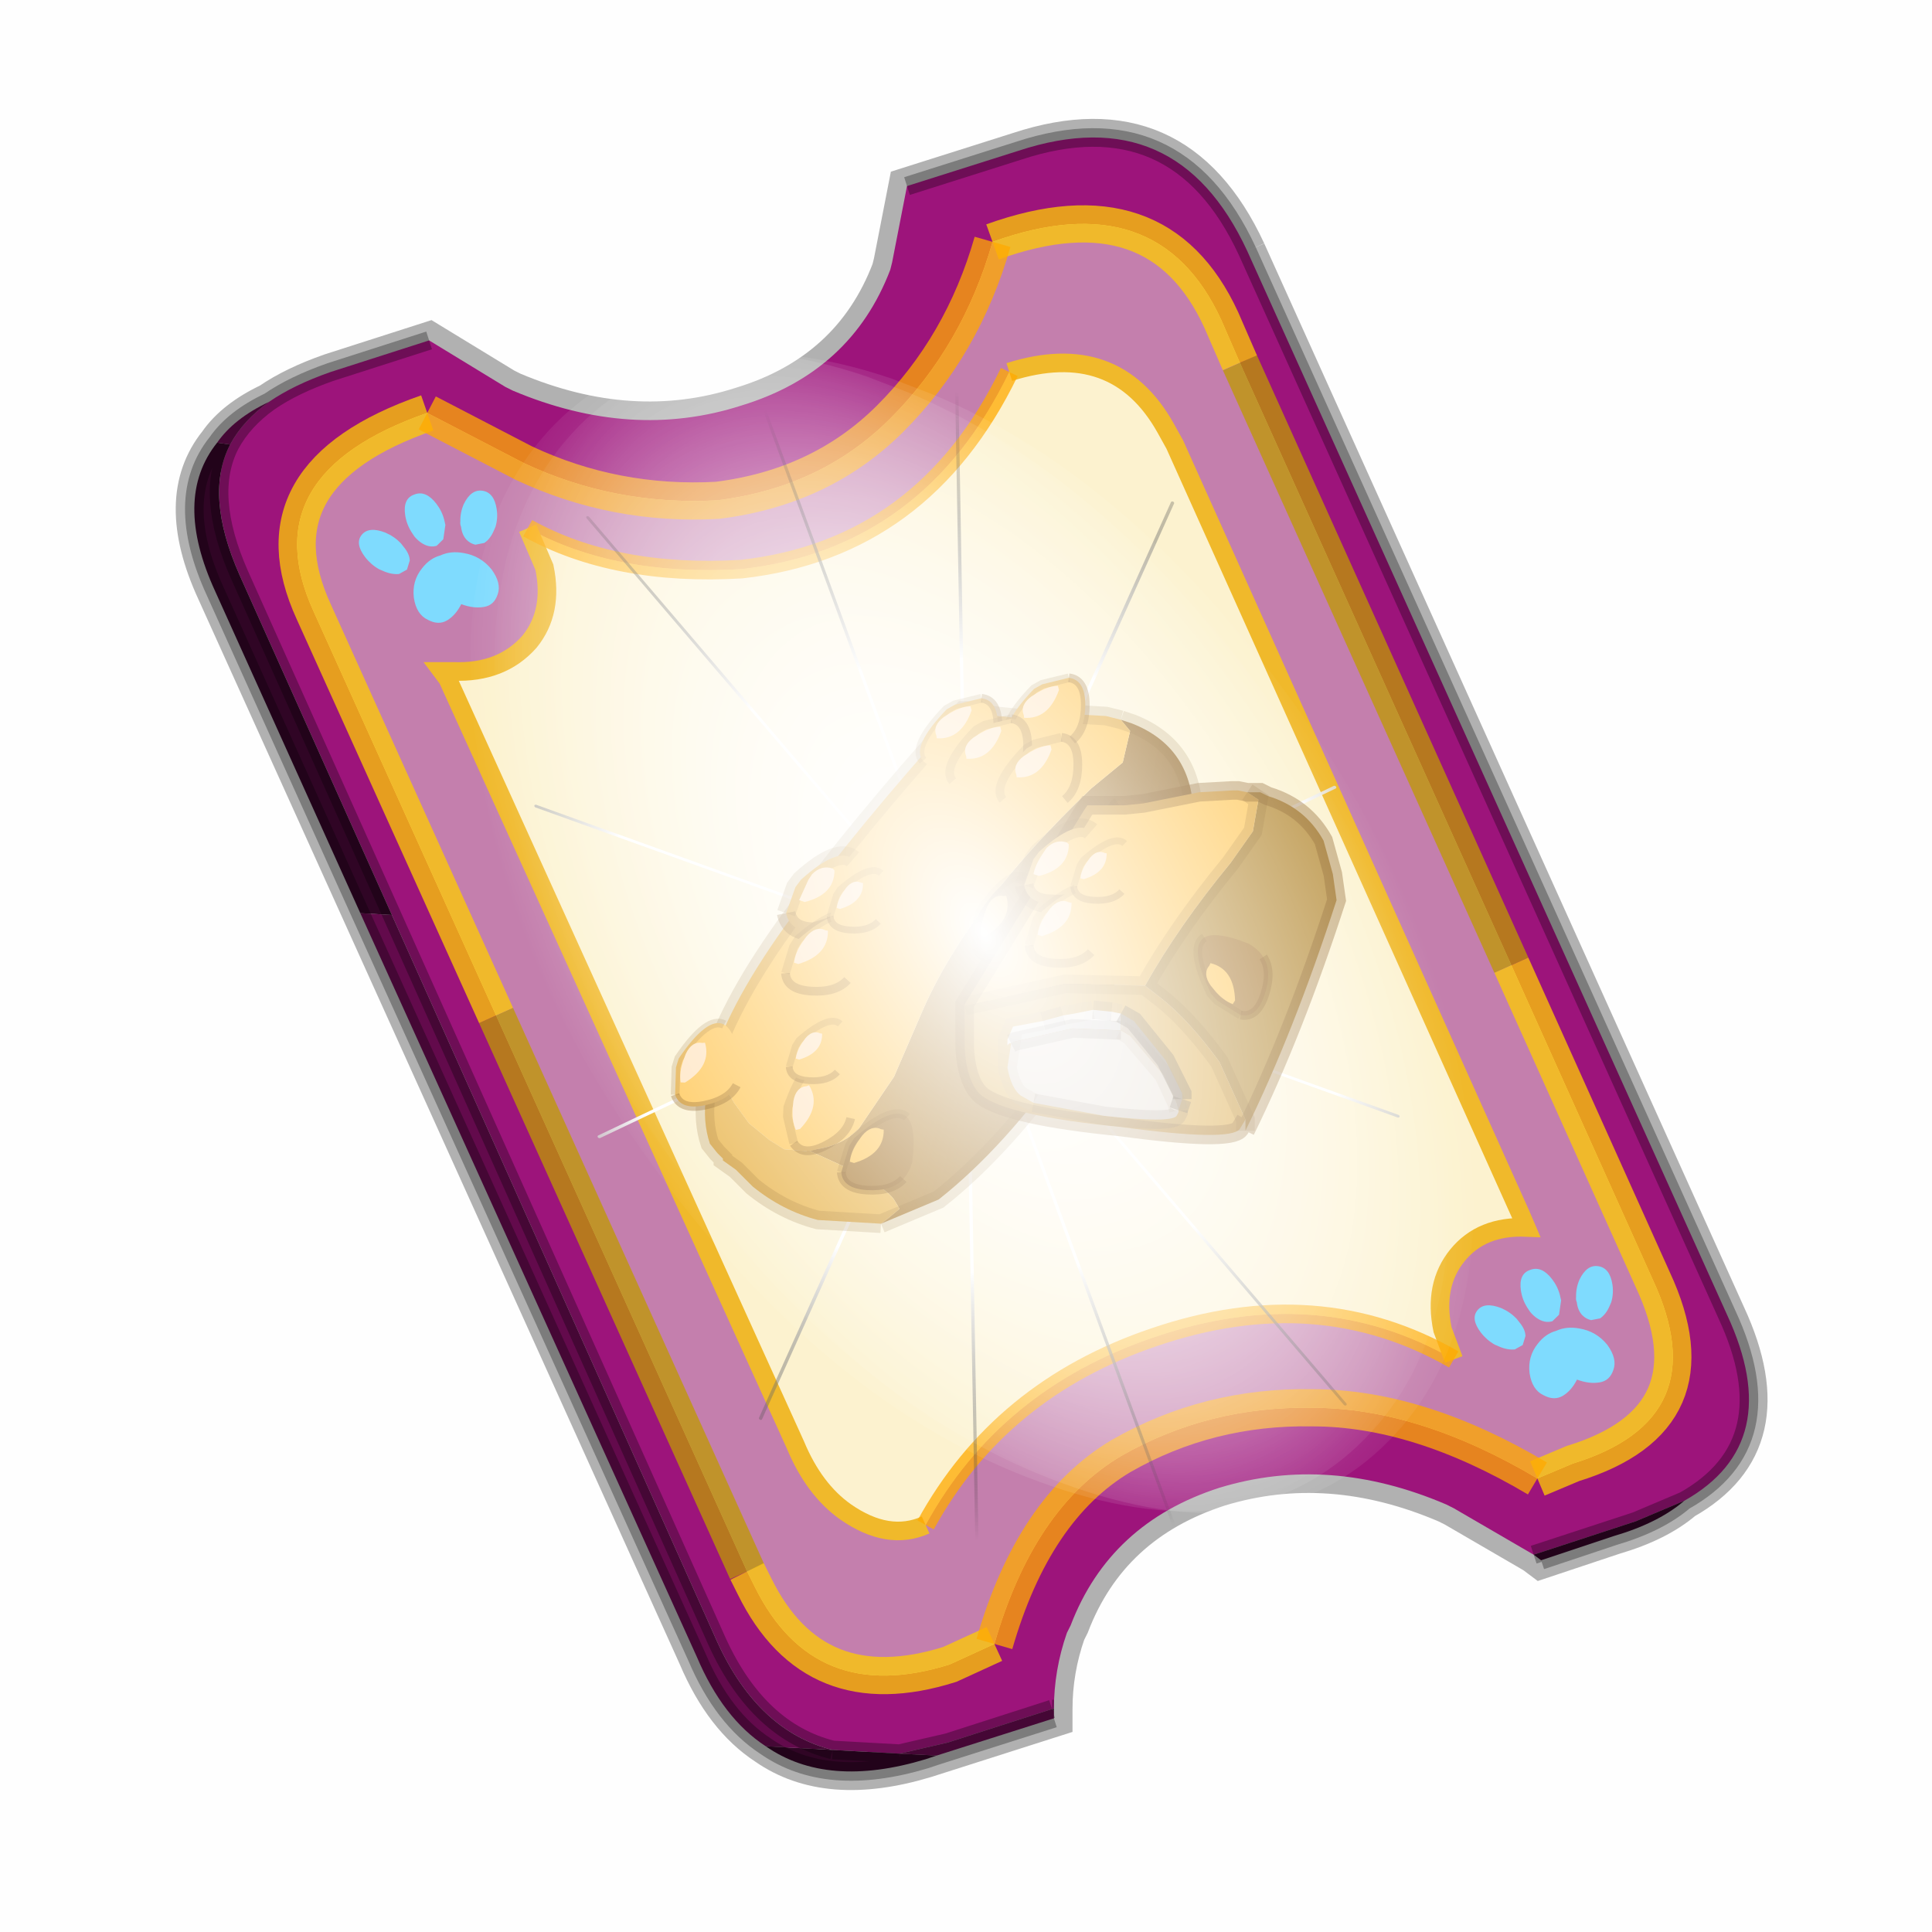<?xml version='1.0' encoding='UTF-8'?>
<svg xmlns:xlink="http://www.w3.org/1999/xlink" xmlns="http://www.w3.org/2000/svg" version="1.1" width="60px" height="60px" viewBox="0.0 0.0 60.0 60.0"><defs><g id="c1"><path fill="#000000" fill-opacity="0.004" d="M0.0 0.0 L60.0 0.0 60.0 60.0 0.0 60.0 0.0 0.0"/></g><g id="c2"><path fill="none" stroke="#000000" stroke-width="1.0" stroke-opacity="0.302" d="M28.45 3.1 L41.35 31.7 Q42.95 35.15 40.2 36.7 39.5 37.3 38.3 37.65 L36.35 38.3 36.15 38.15 34.0 36.9 33.8 36.8 Q30.65 35.45 27.7 36.35 24.75 37.3 23.7 40.05 L23.6 40.25 Q23.25 41.25 23.25 42.3 L23.25 42.35 23.25 42.55 19.8 43.65 Q17.15 44.45 15.5 43.3 14.35 42.55 13.65 40.9 L0.7 12.25 Q-0.45 9.75 0.75 8.25 1.2 7.6 2.15 7.15 2.8 6.7 3.8 6.35 L6.45 5.5 8.5 6.75 8.7 6.85 Q11.9 8.2 14.85 7.25 17.8 6.35 18.85 3.6 L18.9 3.4 19.3 1.35 22.3 0.4 Q26.55 -1.0 28.45 3.1"/><path fill="#9d147b" stroke="none" d="M35.55 22.3 L28.25 6.1 27.75 4.95 Q26.05 1.25 21.6 2.85 20.8 5.65 18.85 7.6 17.0 9.45 14.2 9.8 11.45 9.95 9.0 8.8 L6.4 7.45 Q1.65 9.1 3.35 12.8 L8.25 23.65 15.0 38.6 15.2 39.0 Q16.8 42.25 20.45 41.1 L21.65 40.55 Q22.7 36.9 25.05 35.5 27.4 34.15 30.2 34.2 33.05 34.2 36.25 36.1 L37.2 35.7 Q41.1 34.5 39.35 30.75 L35.55 22.3 M19.3 1.35 L22.3 0.4 Q26.55 -1.0 28.45 3.1 L41.35 31.7 Q42.95 35.15 40.2 36.7 L38.9 37.25 36.15 38.15 34.0 36.9 33.8 36.8 Q30.65 35.45 27.7 36.35 24.75 37.3 23.7 40.05 L23.6 40.25 Q23.25 41.25 23.25 42.3 L23.2 42.3 20.4 43.2 19.1 43.5 17.3 43.4 Q15.3 42.9 14.2 40.5 L5.45 20.95 1.35 11.8 Q0.4 9.65 1.1 8.3 1.45 7.65 2.15 7.15 2.8 6.7 3.8 6.35 L6.45 5.5 8.5 6.75 8.7 6.85 Q11.9 8.2 14.85 7.25 17.8 6.35 18.85 3.6 L18.9 3.4 19.3 1.35"/><path fill="#c47fad" stroke="none" d="M28.25 6.1 L35.55 22.3 39.35 30.75 Q41.1 34.5 37.2 35.7 L36.25 36.1 Q33.05 34.2 30.2 34.2 27.4 34.15 25.05 35.5 22.7 36.9 21.65 40.55 L20.45 41.1 Q16.8 42.25 15.2 39.0 L15.0 38.6 8.25 23.65 3.35 12.8 Q1.65 9.1 6.4 7.45 L9.0 8.8 Q11.45 9.95 14.2 9.8 17.0 9.45 18.85 7.6 20.8 5.65 21.6 2.85 26.05 1.25 27.75 4.95 L28.25 6.1 M34.0 32.9 L33.7 32.1 Q33.45 30.9 34.1 30.1 34.75 29.3 35.95 29.35 L35.8 29.0 26.5 8.3 26.25 7.85 Q24.9 5.45 22.05 6.35 19.75 11.1 14.85 11.65 11.45 11.85 9.1 10.55 L9.55 11.6 Q9.8 12.8 9.15 13.6 8.4 14.45 7.1 14.4 L6.8 14.4 6.95 14.6 16.3 35.2 Q16.8 36.4 17.65 37.0 18.8 37.8 19.8 37.35 21.8 33.7 25.95 32.3 30.35 30.8 34.0 32.9"/><path fill="#fcf2cf" stroke="none" d="M22.05 6.35 Q24.9 5.45 26.25 7.85 L26.5 8.3 35.8 29.0 35.95 29.35 Q34.75 29.3 34.1 30.1 33.45 30.9 33.7 32.1 L34.0 32.9 Q30.35 30.8 25.95 32.3 21.8 33.7 19.8 37.35 18.8 37.8 17.65 37.0 16.8 36.4 16.3 35.2 L6.95 14.6 6.8 14.4 7.1 14.4 Q8.4 14.45 9.15 13.6 9.8 12.8 9.55 11.6 L9.1 10.55 Q11.45 11.85 14.85 11.65 19.75 11.1 22.05 6.35"/><path fill="#300525" stroke="none" d="M40.2 36.7 Q39.5 37.3 38.3 37.65 L36.35 38.3 36.15 38.15 38.9 37.25 40.2 36.7 M23.25 42.3 L23.25 42.35 23.2 42.3 23.25 42.3 M20.1 43.55 L19.8 43.65 Q17.15 44.45 15.5 43.3 L17.3 43.4 19.1 43.5 20.1 43.55 M4.6 20.9 L0.7 12.25 Q-0.45 9.75 0.75 8.25 L1.1 8.3 Q0.4 9.65 1.35 11.8 L5.45 20.95 4.6 20.9"/><path fill="#630a4c" stroke="none" d="M23.25 42.35 L23.25 42.55 20.1 43.55 19.1 43.5 20.4 43.2 23.2 42.3 23.25 42.35 M15.5 43.3 Q14.35 42.55 13.65 40.9 L4.6 20.9 5.45 20.95 14.2 40.5 Q15.3 42.9 17.3 43.4 L15.5 43.3 M0.75 8.25 Q1.2 7.6 2.15 7.15 1.45 7.65 1.1 8.3 L0.75 8.25"/><path fill="none" stroke="#bf9900" stroke-width="1.0" stroke-opacity="0.749" d="M28.25 6.1 L35.55 22.3 M15.0 38.6 L8.25 23.65"/><path fill="none" stroke="#000000" stroke-width="0.5" stroke-opacity="0.302" d="M19.3 1.35 L22.3 0.4 Q26.55 -1.0 28.45 3.1 L41.35 31.7 Q42.95 35.15 40.2 36.7 39.5 37.3 38.3 37.65 L36.35 38.3 M23.25 42.55 L20.1 43.55 19.8 43.65 Q17.15 44.45 15.5 43.3 14.35 42.55 13.65 40.9 L4.6 20.9 0.7 12.25 Q-0.45 9.75 0.75 8.25 1.2 7.6 2.15 7.15 2.8 6.7 3.8 6.35 L6.45 5.5 M1.1 8.3 Q1.45 7.65 2.15 7.15 M5.45 20.95 L1.35 11.8 Q0.4 9.65 1.1 8.3 M17.3 43.4 Q15.3 42.9 14.2 40.5 L5.45 20.95 M19.1 43.5 L17.3 43.4 M23.2 42.3 L20.4 43.2 19.1 43.5 M23.25 42.3 L23.2 42.3 M40.2 36.7 L38.9 37.25 36.15 38.15"/><path fill="none" stroke="#ffcc00" stroke-width="1.0" stroke-opacity="0.749" d="M35.55 22.3 L39.35 30.75 Q41.1 34.5 37.2 35.7 L36.25 36.1 M21.65 40.55 L20.45 41.1 Q16.8 42.25 15.2 39.0 L15.0 38.6 M8.25 23.65 L3.35 12.8 Q1.65 9.1 6.4 7.45 M21.6 2.85 Q26.05 1.25 27.75 4.95 L28.25 6.1"/><path fill="none" stroke="#f0b92b" stroke-width="0.5" d="M22.05 6.35 Q24.9 5.45 26.25 7.85 L26.5 8.3 35.8 29.0 35.95 29.35 Q34.75 29.3 34.1 30.1 33.45 30.9 33.7 32.1 L34.0 32.9 M19.8 37.35 Q18.8 37.8 17.65 37.0 16.8 36.4 16.3 35.2 L6.95 14.6 6.8 14.4 7.1 14.4 Q8.4 14.45 9.15 13.6 9.8 12.8 9.55 11.6 L9.1 10.55"/><path fill="none" stroke="#ffaa00" stroke-width="1.0" stroke-opacity="0.749" d="M36.25 36.1 Q33.05 34.2 30.2 34.2 27.4 34.15 25.05 35.5 22.7 36.9 21.65 40.55 M6.4 7.45 L9.0 8.8 Q11.45 9.95 14.2 9.8 17.0 9.45 18.85 7.6 20.8 5.65 21.6 2.85"/><path fill="none" stroke="#ffaa00" stroke-width="0.5" stroke-opacity="0.749" d="M34.0 32.9 Q30.35 30.8 25.95 32.3 21.8 33.7 19.8 37.35 M9.1 10.55 Q11.45 11.85 14.85 11.65 19.75 11.1 22.05 6.35"/></g><g id="c3"><path fill="#7fdbfe" stroke="none" d="M10.75 4.9 Q10.75 4.6 10.9 4.35 11.25 3.45 11.95 2.75 13.3 1.5 14.35 2.1 15.4 2.7 14.95 4.45 14.7 5.4 14.1 6.15 L13.75 6.5 Q13.1 7.15 12.35 7.35 L11.4 7.2 Q10.95 6.9 10.75 6.4 10.5 5.75 10.75 4.9 M9.3 1.7 Q9.55 2.65 9.4 3.6 L9.3 4.15 8.5 5.5 7.6 5.9 7.5 5.9 Q7.0 5.85 6.6 5.5 6.05 5.0 5.8 4.15 L5.7 3.6 Q5.55 2.65 5.8 1.7 6.25 0.0 7.5 0.0 L7.6 0.0 Q8.85 0.0 9.3 1.7 M0.15 4.45 Q-0.3 2.7 0.75 2.1 1.8 1.5 3.15 2.75 3.85 3.45 4.2 4.35 L4.35 4.9 Q4.6 5.75 4.35 6.4 L3.7 7.2 2.75 7.35 Q2.0 7.15 1.35 6.5 L1.0 6.15 Q0.4 5.4 0.15 4.45 M7.55 7.0 Q8.75 6.9 9.9 7.6 11.45 8.5 11.95 10.25 12.35 12.0 11.5 12.95 10.7 13.9 9.65 13.7 8.55 13.5 7.55 12.6 6.55 13.5 5.5 13.7 4.45 13.9 3.65 12.95 2.75 12.0 3.2 10.25 3.7 8.5 5.25 7.6 6.4 6.9 7.55 7.0"/></g><g id="c4"><g><use transform="matrix(1.0,0.0,0.0,1.0,0.0,0.0)" xlink:href="#c3"/></g></g><radialGradient gradientUnits="userSpaceOnUse" r="819.2" cx="0" cy="0" spreadMethod="pad" gradientTransform="matrix(0.091,0.0,0.0,0.091,0.6,3.4)" id="gradient1"><stop offset="0.0" stop-color="#ffffff"/><stop offset="1.0" stop-color="#ffffff" stop-opacity="0.0"/></radialGradient><g id="c5"><path stroke="none" fill="url(#gradient1)" d="M36.65 -54.65 Q60.05 -42.0 69.75 -17.95 80.55 8.9 68.0 34.1 55.45 59.35 26.8 68.2 -1.8 77.05 -29.7 64.3 -57.6 51.6 -68.45 24.75 -79.3 -2.05 -66.75 -27.25 L-66.7 -27.3 Q-54.1 -52.5 -25.5 -61.4 3.1 -70.2 31.0 -57.5 L36.65 -54.65"/></g><g id="c6"><g><use transform="matrix(1.0,0.0,0.0,1.0,0.0,0.0)" xlink:href="#c5"/></g></g><radialGradient gradientUnits="userSpaceOnUse" r="819.2" cx="0" cy="0" spreadMethod="pad" gradientTransform="matrix(0.209,0.0,0.0,0.177,67.15,107.2)" id="gradient2"><stop offset="0.357" stop-color="#ffffff"/><stop offset="0.671" stop-opacity="0.0"/></radialGradient><g id="c7"><path fill="none" stroke-linejoin="round" stroke-linecap="round" stroke="url(#gradient2)" stroke-width="0.5" d="M136.55 165.8 L68.6 106.0 68.4 106.0 118.25 201.5 M68.3 105.8 L68.35 105.8 68.3 105.8 68.3 105.85 68.4 106.0 68.3 106.0 86.55 211.5 M68.3 105.8 L68.3 105.85 68.3 106.0 68.15 105.95 18.25 151.55 M68.3 105.85 L68.25 105.85 68.3 106.0 50.0 193.2 M68.25 105.85 L68.15 105.95 0.05 97.7 M68.3 105.85 L68.25 105.8 68.25 105.85 M68.25 105.8 L68.2 105.7 0.0 45.7 M68.3 105.8 L68.25 105.75 68.25 105.8 M68.25 105.75 L68.2 105.7 18.25 10.05 M68.6 106.0 L68.35 105.8 118.25 60.15 M86.6 18.35 L68.3 105.8 M136.6 114.25 L68.6 106.0 M68.25 105.75 L49.95 0.05"/></g><g id="c8"><g><use transform="matrix(1.0,0.0,0.0,1.0,0.0,0.0)" xlink:href="#c7"/></g></g><g id="c9"><g><use transform="matrix(1.0,0.0,0.0,1.0,0.0,0.0)" xlink:href="#c2"/></g><g><use transform="matrix(0.239,-0.087,0.1,0.234,34.25,31.15)" xlink:href="#c4"/></g><g><use transform="matrix(0.239,-0.087,0.1,0.234,4.25,10.3)" xlink:href="#c4"/></g><g><use transform="matrix(0.141,-0.038,0.111,0.226,20.25,20.65)" filter="url(#filter7)" xlink:href="#c6"/></g><g><use transform="matrix(-0.155,0.051,0.084,0.147,22.6,3.15)" filter="url(#filter8)" xlink:href="#c8"/></g></g><filter id="filter7"><feColorMatrix in="SourceGraphic" type="matrix" values="0.0 0.0 0.0 0.0 0.797 0.0 0.0 0.0 0.0 0.598 0.0 0.0 0.0 0.0 0.199 0.0 0.0 0.0 1.0 0.0" result="cxform"/><feComposite operator="in" in2="SourceGraphic" result="color-xform"/></filter><filter id="filter8"><feColorMatrix in="SourceGraphic" type="matrix" values="0.0 0.0 0.0 0.0 0.996 0.0 0.0 0.0 0.0 0.996 0.0 0.0 0.0 0.0 0.996 0.0 0.0 0.0 1.0 0.0" result="cxform"/><feComposite operator="in" in2="SourceGraphic" result="color-xform"/></filter><linearGradient gradientUnits="userSpaceOnUse" x1="-819.2" x2="819.2" spreadMethod="pad" gradientTransform="matrix(0.008,0.001,-0.001,0.005,6.35,5.1)" id="gradient3"><stop offset="0.0" stop-color="#e3b25a"/><stop offset="1.0" stop-color="#9e783f"/></linearGradient><g id="c10"><path stroke="none" fill="url(#gradient3)" d="M3.15 12.45 L3.25 12.4 3.3 12.4 Q4.0 12.3 4.45 11.85 L5.4 10.45 6.2 8.6 Q7.45 5.8 10.7 2.7 L11.55 2.0 11.75 1.15 11.5 0.85 11.8 0.95 Q13.45 1.6 13.45 3.45 L13.4 4.05 Q10.15 10.95 6.6 13.75 L5.05 14.4 5.25 14.25 5.55 14.0 5.4 13.75 Q5.2 13.45 4.25 12.95 L3.15 12.45"/><path fill="#ffcc66" stroke="none" d="M11.5 0.85 L11.75 1.15 11.55 2.0 10.7 2.7 Q7.45 5.8 6.2 8.6 L5.4 10.45 4.45 11.85 Q4.0 12.3 3.3 12.4 L3.25 12.4 3.15 12.45 3.1 12.4 3.05 12.45 2.45 12.4 2.05 12.15 1.5 11.7 1.1 11.15 0.9 10.8 0.55 10.2 0.5 10.1 0.5 10.05 Q1.0 8.4 2.65 6.15 4.4 3.75 7.1 0.75 L7.25 0.6 7.35 0.6 7.9 0.7 8.2 0.75 8.7 0.8 10.2 0.7 11.1 0.75 11.3 0.8 11.5 0.85"/><path fill="#ebbc5e" stroke="none" d="M0.5 10.05 L0.5 10.1 0.55 10.2 0.9 10.8 1.1 11.15 1.5 11.7 2.05 12.15 2.45 12.4 3.05 12.45 3.1 12.4 3.15 12.45 4.25 12.95 Q5.2 13.45 5.4 13.75 L5.55 14.0 5.25 14.25 5.05 14.4 3.35 14.3 Q2.4 14.05 1.6 13.4 L1.5 13.3 1.15 12.95 0.8 12.7 0.8 12.65 0.65 12.5 0.45 12.25 Q0.25 11.65 0.35 10.95 L0.4 10.3 0.45 10.15 0.5 10.05"/><path fill="none" stroke="#845a1e" stroke-width="0.5" stroke-opacity="0.2" d="M11.5 0.85 L11.3 0.8 11.1 0.75 10.2 0.7 8.7 0.8 8.2 0.75 7.9 0.7 7.35 0.6 7.25 0.6 7.1 0.75 Q4.4 3.75 2.65 6.15 1.0 8.4 0.5 10.05 M5.05 14.4 L6.6 13.75 Q10.15 10.95 13.4 4.05 L13.45 3.45 Q13.45 1.6 11.8 0.95 L11.5 0.85 M5.05 14.4 L3.35 14.3 Q2.4 14.05 1.6 13.4 L1.5 13.3 1.15 12.95 0.8 12.7 0.8 12.65 0.65 12.5 0.45 12.25 Q0.25 11.65 0.35 10.95 L0.4 10.3 0.45 10.15 0.5 10.05"/><path fill="#ffcc66" stroke="none" d="M4.3 4.6 L4.45 5.5 4.45 5.8 4.2 6.25 3.25 6.55 Q2.6 6.55 2.5 6.05 L2.75 5.35 2.9 5.15 Q3.9 4.25 4.3 4.6"/><path fill="none" stroke="#85591e" stroke-width="0.5" stroke-opacity="0.353" d="M4.2 6.25 L3.25 6.55 Q2.6 6.55 2.5 6.05"/><path fill="none" stroke="#845a1e" stroke-width="0.5" stroke-opacity="0.2" d="M2.5 6.05 L2.75 5.35 2.9 5.15 Q3.9 4.25 4.3 4.6"/><path fill="#ffe7c7" stroke="none" d="M3.8 4.9 Q3.8 5.55 3.0 5.75 L2.85 5.7 3.1 5.15 3.2 5.0 Q3.45 4.75 3.75 4.85 L3.8 4.9"/></g><g id="c11"><path fill="#ffcc66" stroke="none" d="M2.55 -2.8 Q2.65 -2.15 1.7 -1.0 L1.3 -0.55 Q0.8 -0.15 0.3 -0.05 -0.65 0.15 -1.75 -0.75 -2.85 -1.65 -2.35 -2.45 L-1.1 -3.4 -0.6 -3.6 Q2.35 -3.85 2.55 -2.8"/><path fill="none" stroke="#845a1e" stroke-width="0.5" stroke-opacity="0.2" d="M-2.35 -2.45 L-1.1 -3.4 -0.6 -3.6 Q2.35 -3.85 2.55 -2.8"/><path fill="none" stroke="#85591e" stroke-width="0.5" stroke-opacity="0.353" d="M0.3 -0.05 Q-0.65 0.15 -1.75 -0.75 -2.85 -1.65 -2.35 -2.45"/><path fill="#ffe7c7" stroke="none" d="M1.05 -3.0 Q0.25 -1.85 -1.45 -2.45 L-1.6 -2.65 Q-1.2 -3.1 -0.45 -3.35 L-0.15 -3.45 Q0.65 -3.65 0.95 -3.1 L1.05 -3.0"/></g><g id="c12"><g><use transform="matrix(1.0,0.0,0.0,1.0,0.0,0.0)" xlink:href="#c11"/></g></g><g id="c13"><path fill="#b08442" stroke="none" d="M2.55 -2.8 Q2.65 -2.15 1.7 -1.0 L1.3 -0.55 Q0.8 -0.15 0.3 -0.05 -0.65 0.15 -1.75 -0.75 -2.85 -1.65 -2.35 -2.45 L-1.1 -3.4 -0.6 -3.6 Q2.35 -3.85 2.55 -2.8"/><path fill="none" stroke="#85591e" stroke-width="0.5" stroke-opacity="0.353" d="M0.3 -0.05 Q-0.65 0.15 -1.75 -0.75 -2.85 -1.65 -2.35 -2.45"/><path fill="none" stroke="#845a1e" stroke-width="0.5" stroke-opacity="0.2" d="M-2.35 -2.45 L-1.1 -3.4 -0.6 -3.6 Q2.35 -3.85 2.55 -2.8"/><path fill="#ffcc66" stroke="none" d="M1.05 -3.0 Q0.25 -1.85 -1.45 -2.45 L-1.6 -2.65 Q-1.2 -3.1 -0.45 -3.35 L-0.15 -3.45 Q0.65 -3.65 0.95 -3.1 L1.05 -3.0"/></g><g id="c14"><g><use transform="matrix(1.0,0.0,0.0,1.0,0.0,0.0)" xlink:href="#c13"/></g></g><g id="c15"><path fill="#bd974b" stroke="none" d="M14.9 2.8 L15.25 2.8 15.45 2.9 Q16.45 3.2 16.95 4.1 L17.2 5.0 17.3 5.7 Q16.15 9.25 14.85 11.9 L14.85 11.6 14.15 10.05 Q13.35 8.95 12.6 8.35 L12.15 8.0 Q13.05 6.4 14.45 4.7 L15.05 3.85 15.2 3.0 14.9 2.8"/><path fill="#ffcc66" stroke="none" d="M14.9 2.8 L15.2 3.0 15.05 3.85 14.45 4.7 Q13.05 6.4 12.15 8.0 L10.0 7.95 7.3 8.55 7.3 8.5 10.5 3.3 10.6 3.15 10.75 3.15 11.25 3.15 11.6 3.15 12.1 3.1 13.6 2.8 14.5 2.75 14.65 2.75 14.9 2.8"/><path fill="#deb158" stroke="none" d="M12.15 8.0 L12.6 8.35 Q13.35 8.95 14.15 10.05 L14.85 11.6 14.7 11.85 Q14.45 12.2 11.5 11.8 8.45 11.5 7.75 10.95 7.35 10.6 7.3 9.65 L7.3 8.55 10.0 7.95 12.15 8.0"/><path fill="none" stroke="#85591e" stroke-width="0.5" stroke-opacity="0.4" d="M14.85 11.9 Q16.15 9.25 17.3 5.7 L17.2 5.0 16.95 4.1 Q16.45 3.2 15.45 2.9 L15.25 2.8 14.9 2.8 14.65 2.75 14.5 2.75 13.6 2.8 12.1 3.1 11.6 3.15 11.25 3.15 10.75 3.15 10.6 3.15 10.5 3.3 7.3 8.5 7.3 8.55 7.3 9.65 Q7.35 10.6 7.75 10.95 8.45 11.5 11.5 11.8 14.45 12.2 14.7 11.85 L14.85 11.6"/><path fill="none" stroke="#845a1e" stroke-width="0.5" stroke-opacity="0.2" d="M14.9 2.8 L15.2 3.0 15.05 3.85 14.45 4.7 Q13.05 6.4 12.15 8.0 L12.6 8.35 Q13.35 8.95 14.15 10.05 L14.85 11.6 14.85 11.9 M7.3 8.55 L10.0 7.95 12.15 8.0"/><path fill="#ffffff" stroke="none" d="M9.95 8.8 L10.25 8.75 10.75 8.65 11.25 8.7 11.5 8.75 11.5 9.2 11.4 9.2 10.2 9.15 8.65 9.5 8.55 9.55 8.5 9.55 8.45 9.6 8.45 9.45 8.6 9.1 9.4 8.95 9.95 8.8"/><path fill="#d1c1ab" stroke="none" d="M11.5 9.2 L11.5 8.75 11.85 8.95 12.7 10.0 13.15 10.9 13.15 11.05 13.05 11.35 13.0 11.15 12.65 10.4 11.75 9.35 11.5 9.2"/><path fill="#e8e1d7" stroke="none" d="M8.55 9.55 L8.65 9.5 10.2 9.15 11.4 9.2 11.5 9.2 11.75 9.35 12.65 10.4 13.0 11.15 13.05 11.35 13.05 11.4 13.0 11.5 Q12.85 11.7 11.05 11.5 L9.15 11.15 8.8 10.95 Q8.55 10.75 8.45 10.2 L8.55 9.55"/><path fill="none" stroke="#ad9371" stroke-width="0.5" stroke-opacity="0.2" d="M10.75 8.65 L10.25 8.75 9.95 8.8 M9.4 8.95 L8.6 9.1 8.45 9.45 8.45 9.6 8.5 9.55 8.55 9.55 8.45 10.2 Q8.55 10.75 8.8 10.95 L9.15 11.15 M11.5 8.75 L11.25 8.7 M13.05 11.35 L13.0 11.15 12.65 10.4 11.75 9.35 11.5 9.2"/><path fill="none" stroke="#564432" stroke-width="0.5" stroke-opacity="0.2" d="M9.95 8.8 L9.4 8.95 M11.25 8.7 L10.75 8.65 M9.15 11.15 L11.05 11.5 Q12.85 11.7 13.0 11.5 L13.05 11.4 13.05 11.35"/><path fill="none" stroke="#3d3023" stroke-width="0.5" stroke-opacity="0.353" d="M13.15 11.05 L13.15 10.9 12.7 10.0 11.85 8.95 11.5 8.75"/><path fill="none" stroke="#2c2018" stroke-width="0.5" stroke-opacity="0.2" d="M8.55 9.55 L8.65 9.5 10.2 9.15 11.4 9.2 11.5 9.2"/><path fill="none" stroke="#574432" stroke-width="0.5" stroke-opacity="0.353" d="M13.05 11.35 L13.15 11.05"/><path fill="#ffcc66" stroke="none" d="M10.7 3.85 L10.85 4.75 10.85 5.05 10.6 5.5 Q10.3 5.85 9.65 5.8 9.0 5.8 8.9 5.3 L9.15 4.6 9.3 4.4 Q10.3 3.5 10.7 3.85"/><path fill="none" stroke="#85591e" stroke-width="0.5" stroke-opacity="0.353" d="M10.6 5.5 Q10.3 5.85 9.65 5.8 9.0 5.8 8.9 5.3"/><path fill="none" stroke="#845a1e" stroke-width="0.5" stroke-opacity="0.2" d="M8.9 5.3 L9.15 4.6 9.3 4.4 Q10.3 3.5 10.7 3.85"/><path fill="#ffe7c7" stroke="none" d="M10.1 4.2 Q10.1 4.85 9.3 5.05 L9.15 5.0 Q9.2 4.75 9.4 4.45 L9.5 4.3 Q9.75 4.05 10.05 4.15 L10.1 4.2"/></g><g id="c16"><g><use transform="matrix(1.0,0.0,0.0,1.0,0.0,0.0)" xlink:href="#c10"/></g><g><use transform="matrix(0.38,-0.275,0.275,0.38,4.05,7.95)" xlink:href="#c12"/></g><g><use transform="matrix(0.295,-0.214,0.214,0.295,4.9,6.35)" xlink:href="#c12"/></g><g><use transform="matrix(0.295,-0.364,0.364,0.295,1.1,10.8)" xlink:href="#c12"/></g><g><use transform="matrix(0.191,-0.428,0.428,0.191,4.2,11.7)" xlink:href="#c12"/></g><g><use transform="matrix(0.295,-0.214,0.214,0.295,3.8,10.4)" xlink:href="#c12"/></g><g><use transform="matrix(-0.295,0.364,0.364,0.295,7.95,1.85)" xlink:href="#c12"/></g><g><use transform="matrix(-0.295,0.364,0.364,0.295,10.3,1.3)" xlink:href="#c12"/></g><g><use transform="matrix(-0.295,0.364,0.364,0.295,8.75,2.4)" xlink:href="#c12"/></g><g><use transform="matrix(-0.295,0.364,0.364,0.295,10.1,2.9)" xlink:href="#c12"/></g><g><use transform="matrix(0.38,-0.275,0.275,0.38,5.55,13.3)" xlink:href="#c14"/></g><g><use transform="matrix(0.074,-0.463,0.463,0.074,9.5,8.4)" xlink:href="#c14"/></g><g><use transform="matrix(0.295,-0.364,0.364,0.295,9.2,6.85)" xlink:href="#c14"/></g><g><use transform="matrix(-0.168,-0.438,0.438,-0.168,13.05,3.7)" xlink:href="#c14"/></g><g><use transform="matrix(1.0,0.0,0.0,1.0,0.0,0.0)" xlink:href="#c15"/></g><g><use transform="matrix(0.38,-0.275,0.275,0.38,10.6,7.2)" xlink:href="#c12"/></g><g><use transform="matrix(0.295,-0.214,0.214,0.295,11.45,5.55)" xlink:href="#c12"/></g><g><use transform="matrix(-0.168,-0.438,0.438,-0.168,15.4,7.35)" xlink:href="#c14"/></g></g><g id="c17"><g><use transform="matrix(1.0,0.0,0.0,1.0,6.3,53.35)" xlink:href="#c9"/></g><g><use transform="matrix(1.0,0.0,0.0,1.0,19.85,68.2)" xlink:href="#c16"/></g><g><use transform="matrix(0.141,-0.038,0.111,0.226,27.2,74.05)" filter="url(#filter31)" xlink:href="#c6"/></g></g><filter id="filter31"><feColorMatrix in="SourceGraphic" type="matrix" values="1.0 0.0 0.0 0.0 0.0 0.0 1.0 0.0 0.0 0.0 0.0 0.0 1.0 0.0 0.0 0.0 0.0 0.0 0.23 0.0" result="cxform"/><feComposite operator="in" in2="SourceGraphic" result="color-xform"/></filter></defs><g><g><use transform="matrix(1.0,0.0,0.0,1.0,0.0,0.0)" xlink:href="#c1"/></g><g><use transform="matrix(1.155,0.0,0.0,1.155,-1.4,-57.4)" xlink:href="#c17"/></g></g></svg>